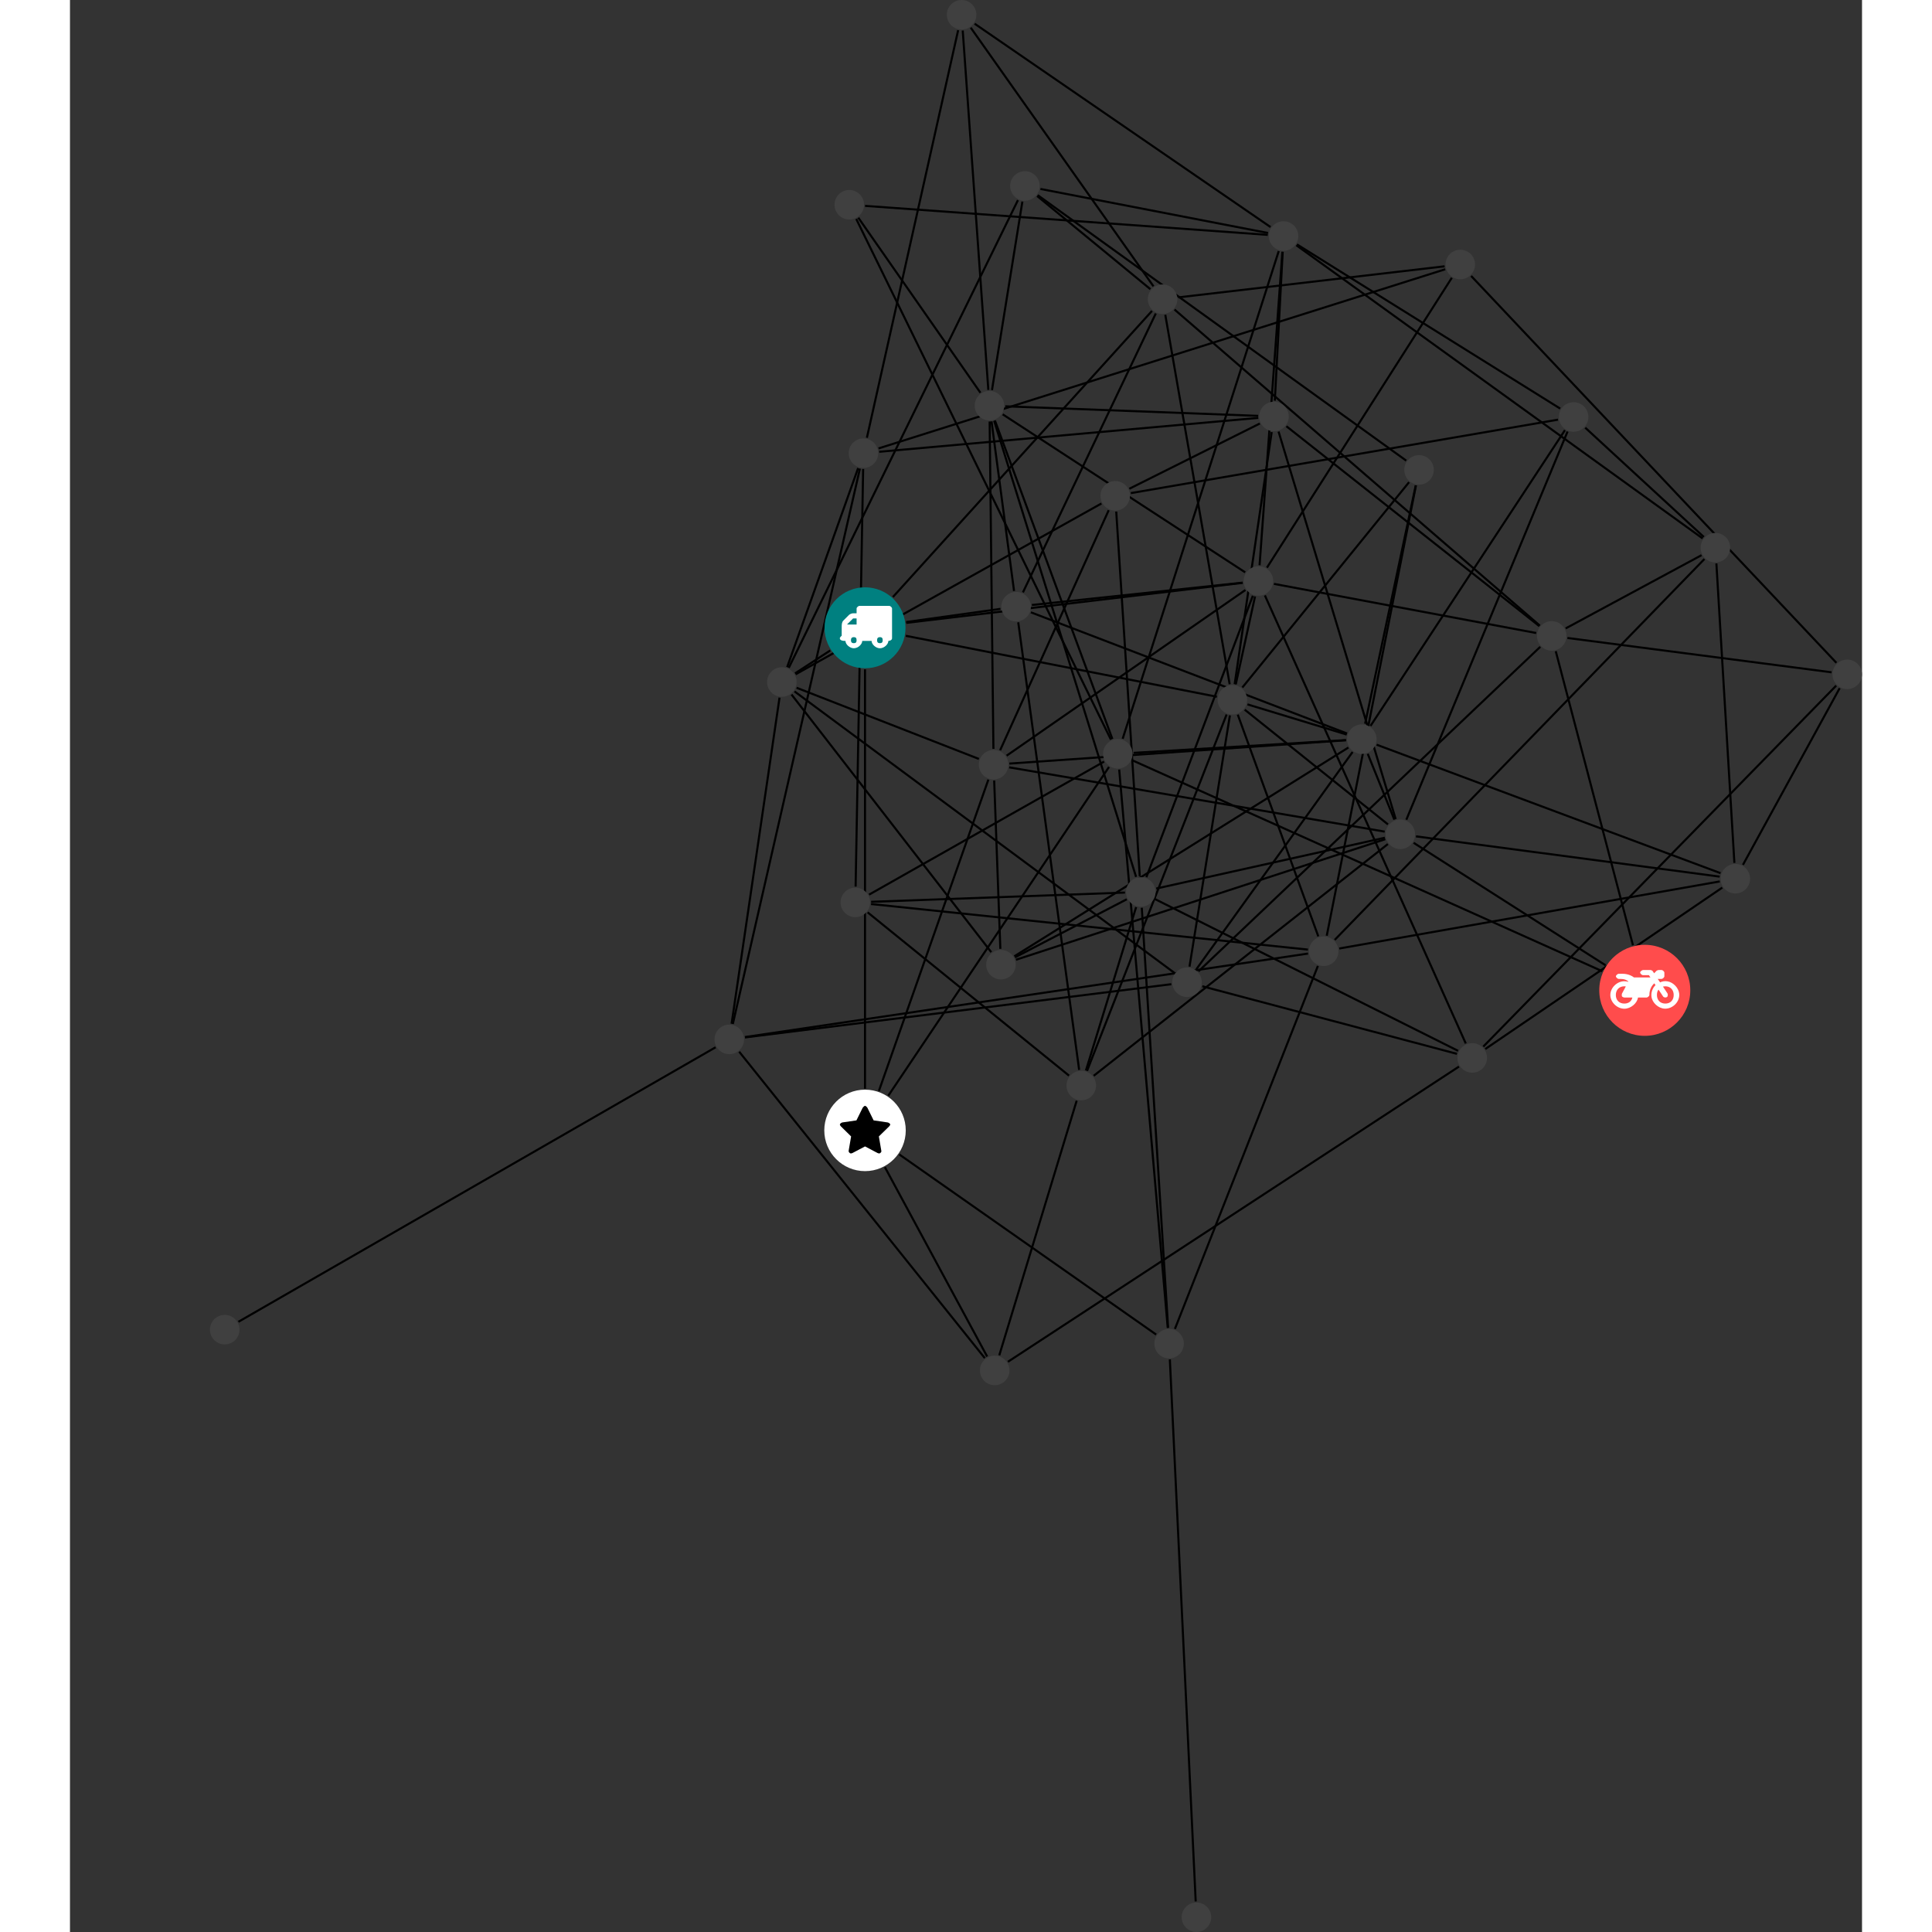 <?xml version="1.0" encoding="UTF-8"?>
<svg xmlns="http://www.w3.org/2000/svg" xmlns:xlink="http://www.w3.org/1999/xlink" width="368.776pt" height="368.776pt" viewBox="-26.715 0.000 342.061 368.776" version="1.1">
<rect x="-26.715" y="0.000" width="342.061" height="368.776" fill="#333333" stroke="none"/>
<defs>
<g>
<symbol overflow="visible" id="glyph0-0">
<path style="stroke:none;" d="M 1.422 -0.75 L 1.422 -7.922 L 3.562 -7.922 L 3.562 -0.891 L 1.422 -0.891 Z M 0.625 0 L 4.531 0 L 4.531 -8.812 L 0.438 -8.812 L 0.438 0 Z M 0.625 0 "/>
</symbol>
<symbol overflow="visible" id="glyph0-1">
<path style="stroke:none;" d="M 3.375 -0.844 C 3.375 -0.453 3.234 -0.266 2.844 -0.266 C 2.469 -0.266 2.297 -0.453 2.297 -0.844 C 2.297 -1.219 2.469 -1.422 2.844 -1.422 C 3.234 -1.422 3.375 -1.219 3.375 -0.844 Z M 1.594 -3.688 L 1.594 -3.859 C 1.594 -3.875 1.578 -3.875 1.594 -3.891 L 2.688 -4.969 C 2.703 -5 2.656 -4.984 2.688 -4.984 L 3.375 -4.984 L 3.375 -3.828 L 1.594 -3.828 Z M 8.359 -0.844 C 8.359 -0.453 8.219 -0.266 7.828 -0.266 C 7.453 -0.266 7.281 -0.453 7.281 -0.844 C 7.281 -1.219 7.453 -1.422 7.828 -1.422 C 8.219 -1.422 8.359 -1.219 8.359 -0.844 Z M 10.141 -6.891 C 10.141 -7.094 9.812 -7.391 9.609 -7.391 L 3.922 -7.391 C 3.719 -7.391 3.375 -7.094 3.375 -6.891 L 3.375 -5.969 L 2.672 -5.969 C 2.469 -5.969 2.078 -5.812 1.938 -5.672 L 0.844 -4.578 C 0.531 -4.266 0.531 -3.734 0.531 -3.328 L 0.531 -1.688 C 0.516 -1.688 0.172 -1.391 0.172 -1.203 C 0.172 -0.781 0.781 -0.703 1.062 -0.703 L 1.25 -0.703 C 1.25 -0.047 2.062 0.703 2.844 0.703 C 3.641 0.703 4.453 -0.047 4.453 -0.703 L 6.234 -0.703 C 6.234 -0.047 7.047 0.703 7.828 0.703 C 8.625 0.703 9.438 -0.047 9.438 -0.703 C 9.547 -0.703 10.141 -0.781 10.141 -1.203 Z M 10.141 -6.891 "/>
</symbol>
<symbol overflow="visible" id="glyph0-2">
<path style="stroke:none;" d="M 12.969 -2.906 C 12.844 -3.984 11.859 -5.016 10.781 -5.219 C 10.234 -5.328 9.703 -5.219 9.328 -5.031 L 8.875 -5.688 L 9.609 -5.688 C 9.812 -5.688 10.141 -5.984 10.141 -6.188 L 10.141 -6.891 C 10.141 -7.094 9.812 -7.391 9.609 -7.391 L 9.047 -7.391 C 8.969 -7.391 8.734 -7.312 8.656 -7.25 L 8.188 -6.766 L 7.891 -7.203 C 7.828 -7.281 7.594 -7.391 7.484 -7.391 L 6.078 -7.391 C 5.906 -7.391 5.547 -7.125 5.516 -6.953 C 5.484 -6.734 5.828 -6.406 6.047 -6.406 L 7.188 -6.406 L 7.484 -5.969 L 4.344 -5.969 C 4.141 -6.125 3.375 -6.672 2.141 -6.672 L 1.422 -6.672 C 1.219 -6.672 0.891 -6.375 0.891 -6.188 C 0.891 -5.984 1.219 -5.688 1.422 -5.688 L 1.781 -5.688 C 2.484 -5.688 2.906 -5.516 3.281 -5.188 L 3.25 -5.141 C 3.078 -5.188 2.797 -5.25 2.5 -5.25 C 1.109 -5.25 -0.172 -4 -0.172 -2.625 C -0.172 -1.25 1.109 0 2.5 0 C 3.75 0 4.953 -1.062 5.109 -2.141 L 6.766 -2.141 C 6.969 -2.141 7.281 -2.438 7.281 -2.625 C 7.281 -3.609 7.688 -4.391 8.219 -4.844 L 8.453 -4.5 C 7.969 -4.062 7.578 -3.203 7.672 -2.359 C 7.781 -1.172 8.969 -0.094 10.141 -0.016 C 11.703 0.094 13.156 -1.344 12.969 -2.906 Z M 2.5 -0.984 C 1.516 -0.984 0.875 -1.641 0.875 -2.625 C 0.875 -3.594 1.516 -4.281 2.5 -4.281 C 2.672 -4.281 2.844 -4.234 2.781 -4.25 L 2.047 -2.891 C 2 -2.781 2 -2.469 2.047 -2.359 C 2.125 -2.25 2.375 -2.141 2.5 -2.141 L 4.031 -2.141 C 3.891 -1.453 3.344 -0.984 2.5 -0.984 Z M 10.328 -0.984 C 9.344 -0.984 8.719 -1.641 8.719 -2.625 C 8.719 -3.109 8.859 -3.469 9.031 -3.641 L 9.906 -2.328 C 9.969 -2.219 10.203 -2.141 10.328 -2.141 C 10.391 -2.141 10.594 -2.188 10.641 -2.234 C 10.812 -2.344 10.844 -2.75 10.734 -2.922 L 9.875 -4.219 C 9.859 -4.219 10.094 -4.281 10.328 -4.281 C 11.297 -4.281 11.922 -3.594 11.922 -2.625 C 11.922 -1.641 11.297 -0.984 10.328 -0.984 Z M 10.328 -0.984 "/>
</symbol>
<symbol overflow="visible" id="glyph0-3">
<path style="stroke:none;" d="M 9.438 -5.078 C 9.438 -5.25 9.078 -5.453 8.938 -5.469 L 6.266 -5.859 L 5.078 -8.266 C 5.031 -8.375 4.75 -8.641 4.625 -8.641 C 4.5 -8.641 4.234 -8.375 4.172 -8.266 L 2.984 -5.859 L 0.312 -5.469 C 0.172 -5.453 -0.172 -5.25 -0.172 -5.078 C -0.172 -4.969 -0.062 -4.781 0.016 -4.719 L 1.969 -2.797 L 1.5 -0.062 C 1.5 -0.016 1.5 0.016 1.5 0.047 C 1.5 0.203 1.75 0.453 1.906 0.453 C 1.984 0.453 2.188 0.406 2.25 0.359 L 4.625 -0.891 L 7 0.359 C 7.062 0.406 7.266 0.453 7.344 0.453 C 7.5 0.453 7.75 0.203 7.75 0.047 C 7.75 0.016 7.75 -0.016 7.734 -0.062 L 7.266 -2.797 L 9.234 -4.719 C 9.297 -4.781 9.438 -4.969 9.438 -5.078 Z M 9.438 -5.078 "/>
</symbol>
</g>
<clipPath id="clip1">
  <path d="M 286 125 L 315.344 125 L 315.344 171 L 286 171 Z M 286 125 "/>
</clipPath>
<clipPath id="clip2">
  <path d="M 237 125 L 315.344 125 L 315.344 206 L 237 206 Z M 237 125 "/>
</clipPath>
<clipPath id="clip3">
  <path d="M 253 116 L 315.344 116 L 315.344 134 L 253 134 Z M 253 116 "/>
</clipPath>
<clipPath id="clip4">
  <path d="M 177 253 L 194 253 L 194 368.777 L 177 368.777 Z M 177 253 "/>
</clipPath>
<clipPath id="clip5">
  <path d="M 235 47 L 315.344 47 L 315.344 133 L 235 133 Z M 235 47 "/>
</clipPath>
<clipPath id="clip6">
  <path d="M 185 363 L 192 363 L 192 368.777 L 185 368.777 Z M 185 363 "/>
</clipPath>
<clipPath id="clip7">
  <path d="M 309 125 L 315.344 125 L 315.344 132 L 309 132 Z M 309 125 "/>
</clipPath>
</defs>
<g id="surface1">
<path style="fill:none;stroke-width:0.399;stroke-linecap:butt;stroke-linejoin:miter;stroke:rgb(0%,0%,0%);stroke-opacity:1;stroke-miterlimit:10;" d="M -0.001 -7.929 L -0.001 -87.96 " transform="matrix(1,0,0,-1,125.04,119.833)"/>
<path style="fill:none;stroke-width:0.399;stroke-linecap:butt;stroke-linejoin:miter;stroke:rgb(0%,0%,0%);stroke-opacity:1;stroke-miterlimit:10;" d="M -6.642 -4.327 L -13.352 -8.698 " transform="matrix(1,0,0,-1,125.04,119.833)"/>
<path style="fill:none;stroke-width:0.399;stroke-linecap:butt;stroke-linejoin:miter;stroke:rgb(0%,0%,0%);stroke-opacity:1;stroke-miterlimit:10;" d="M 7.851 1.099 L 25.855 3.614 " transform="matrix(1,0,0,-1,125.04,119.833)"/>
<path style="fill:none;stroke-width:0.399;stroke-linecap:butt;stroke-linejoin:miter;stroke:rgb(0%,0%,0%);stroke-opacity:1;stroke-miterlimit:10;" d="M 5.323 5.876 L 54.773 60.485 " transform="matrix(1,0,0,-1,125.04,119.833)"/>
<path style="fill:none;stroke-width:0.399;stroke-linecap:butt;stroke-linejoin:miter;stroke:rgb(0%,0%,0%);stroke-opacity:1;stroke-miterlimit:10;" d="M 7.874 0.938 L 72.097 8.583 " transform="matrix(1,0,0,-1,125.04,119.833)"/>
<path style="fill:none;stroke-width:0.399;stroke-linecap:butt;stroke-linejoin:miter;stroke:rgb(0%,0%,0%);stroke-opacity:1;stroke-miterlimit:10;" d="M 7.78 -1.526 L 67.159 -13.159 " transform="matrix(1,0,0,-1,125.04,119.833)"/>
<path style="fill:none;stroke-width:0.399;stroke-linecap:butt;stroke-linejoin:miter;stroke:rgb(0%,0%,0%);stroke-opacity:1;stroke-miterlimit:10;" d="M 76.925 75.356 L 33.483 83.767 " transform="matrix(1,0,0,-1,125.04,119.833)"/>
<path style="fill:none;stroke-width:0.399;stroke-linecap:butt;stroke-linejoin:miter;stroke:rgb(0%,0%,0%);stroke-opacity:1;stroke-miterlimit:10;" d="M 78.968 71.907 L 49.179 -21.179 " transform="matrix(1,0,0,-1,125.04,119.833)"/>
<path style="fill:none;stroke-width:0.399;stroke-linecap:butt;stroke-linejoin:miter;stroke:rgb(0%,0%,0%);stroke-opacity:1;stroke-miterlimit:10;" d="M 79.726 71.77 L 78.222 43.353 " transform="matrix(1,0,0,-1,125.04,119.833)"/>
<path style="fill:none;stroke-width:0.399;stroke-linecap:butt;stroke-linejoin:miter;stroke:rgb(0%,0%,0%);stroke-opacity:1;stroke-miterlimit:10;" d="M 79.667 71.774 L 75.312 11.946 " transform="matrix(1,0,0,-1,125.04,119.833)"/>
<path style="fill:none;stroke-width:0.399;stroke-linecap:butt;stroke-linejoin:miter;stroke:rgb(0%,0%,0%);stroke-opacity:1;stroke-miterlimit:10;" d="M 82.335 73.017 L 159.878 17.06 " transform="matrix(1,0,0,-1,125.04,119.833)"/>
<path style="fill:none;stroke-width:0.399;stroke-linecap:butt;stroke-linejoin:miter;stroke:rgb(0%,0%,0%);stroke-opacity:1;stroke-miterlimit:10;" d="M 76.878 75.001 L 0.007 80.536 " transform="matrix(1,0,0,-1,125.04,119.833)"/>
<path style="fill:none;stroke-width:0.399;stroke-linecap:butt;stroke-linejoin:miter;stroke:rgb(0%,0%,0%);stroke-opacity:1;stroke-miterlimit:10;" d="M 77.401 76.493 L 20.925 115.306 " transform="matrix(1,0,0,-1,125.04,119.833)"/>
<path style="fill:none;stroke-width:0.399;stroke-linecap:butt;stroke-linejoin:miter;stroke:rgb(0%,0%,0%);stroke-opacity:1;stroke-miterlimit:10;" d="M 82.448 73.185 L 132.694 41.841 " transform="matrix(1,0,0,-1,125.04,119.833)"/>
<path style="fill:none;stroke-width:0.399;stroke-linecap:butt;stroke-linejoin:miter;stroke:rgb(0%,0%,0%);stroke-opacity:1;stroke-miterlimit:10;" d="M 29.19 81.63 L -14.552 -7.636 " transform="matrix(1,0,0,-1,125.04,119.833)"/>
<path style="fill:none;stroke-width:0.399;stroke-linecap:butt;stroke-linejoin:miter;stroke:rgb(0%,0%,0%);stroke-opacity:1;stroke-miterlimit:10;" d="M 32.851 82.423 L 54.468 64.638 " transform="matrix(1,0,0,-1,125.04,119.833)"/>
<path style="fill:none;stroke-width:0.399;stroke-linecap:butt;stroke-linejoin:miter;stroke:rgb(0%,0%,0%);stroke-opacity:1;stroke-miterlimit:10;" d="M 30.038 81.36 L 24.233 45.372 " transform="matrix(1,0,0,-1,125.04,119.833)"/>
<path style="fill:none;stroke-width:0.399;stroke-linecap:butt;stroke-linejoin:miter;stroke:rgb(0%,0%,0%);stroke-opacity:1;stroke-miterlimit:10;" d="M 32.968 82.579 L 103.304 31.907 " transform="matrix(1,0,0,-1,125.04,119.833)"/>
<path style="fill:none;stroke-width:0.399;stroke-linecap:butt;stroke-linejoin:miter;stroke:rgb(0%,0%,0%);stroke-opacity:1;stroke-miterlimit:10;" d="M 141.351 -64.417 L 104.714 -41.038 " transform="matrix(1,0,0,-1,125.04,119.833)"/>
<path style="fill:none;stroke-width:0.399;stroke-linecap:butt;stroke-linejoin:miter;stroke:rgb(0%,0%,0%);stroke-opacity:1;stroke-miterlimit:10;" d="M 140.733 -65.558 L 51.011 -25.288 " transform="matrix(1,0,0,-1,125.04,119.833)"/>
<path style="fill:none;stroke-width:0.399;stroke-linecap:butt;stroke-linejoin:miter;stroke:rgb(0%,0%,0%);stroke-opacity:1;stroke-miterlimit:10;" d="M 146.585 -60.601 L 131.847 -4.468 " transform="matrix(1,0,0,-1,125.04,119.833)"/>
<path style="fill:none;stroke-width:0.399;stroke-linecap:butt;stroke-linejoin:miter;stroke:rgb(0%,0%,0%);stroke-opacity:1;stroke-miterlimit:10;" d="M 55.585 -49.772 L 99.226 -40.069 " transform="matrix(1,0,0,-1,125.04,119.833)"/>
<path style="fill:none;stroke-width:0.399;stroke-linecap:butt;stroke-linejoin:miter;stroke:rgb(0%,0%,0%);stroke-opacity:1;stroke-miterlimit:10;" d="M 55.335 -51.776 L 113.206 -80.749 " transform="matrix(1,0,0,-1,125.04,119.833)"/>
<path style="fill:none;stroke-width:0.399;stroke-linecap:butt;stroke-linejoin:miter;stroke:rgb(0%,0%,0%);stroke-opacity:1;stroke-miterlimit:10;" d="M 49.96 -51.819 L 28.62 -62.905 " transform="matrix(1,0,0,-1,125.04,119.833)"/>
<path style="fill:none;stroke-width:0.399;stroke-linecap:butt;stroke-linejoin:miter;stroke:rgb(0%,0%,0%);stroke-opacity:1;stroke-miterlimit:10;" d="M 49.624 -50.538 L 1.167 -52.304 " transform="matrix(1,0,0,-1,125.04,119.833)"/>
<path style="fill:none;stroke-width:0.399;stroke-linecap:butt;stroke-linejoin:miter;stroke:rgb(0%,0%,0%);stroke-opacity:1;stroke-miterlimit:10;" d="M 53.706 -47.605 L 74.026 6.114 " transform="matrix(1,0,0,-1,125.04,119.833)"/>
<path style="fill:none;stroke-width:0.399;stroke-linecap:butt;stroke-linejoin:miter;stroke:rgb(0%,0%,0%);stroke-opacity:1;stroke-miterlimit:10;" d="M 52.827 -53.437 L 57.855 -133.628 " transform="matrix(1,0,0,-1,125.04,119.833)"/>
<path style="fill:none;stroke-width:0.399;stroke-linecap:butt;stroke-linejoin:miter;stroke:rgb(0%,0%,0%);stroke-opacity:1;stroke-miterlimit:10;" d="M 51.741 -47.546 L 24.648 39.513 " transform="matrix(1,0,0,-1,125.04,119.833)"/>
<path style="fill:none;stroke-width:0.399;stroke-linecap:butt;stroke-linejoin:miter;stroke:rgb(0%,0%,0%);stroke-opacity:1;stroke-miterlimit:10;" d="M 52.444 -47.417 L 47.952 22.185 " transform="matrix(1,0,0,-1,125.04,119.833)"/>
<path style="fill:none;stroke-width:0.399;stroke-linecap:butt;stroke-linejoin:miter;stroke:rgb(0%,0%,0%);stroke-opacity:1;stroke-miterlimit:10;" d="M 51.749 -53.312 L 42.167 -84.495 " transform="matrix(1,0,0,-1,125.04,119.833)"/>
<path style="fill:none;stroke-width:0.399;stroke-linecap:butt;stroke-linejoin:miter;stroke:rgb(0%,0%,0%);stroke-opacity:1;stroke-miterlimit:10;" d="M 105.163 -39.812 L 163.136 -47.495 " transform="matrix(1,0,0,-1,125.04,119.833)"/>
<path style="fill:none;stroke-width:0.399;stroke-linecap:butt;stroke-linejoin:miter;stroke:rgb(0%,0%,0%);stroke-opacity:1;stroke-miterlimit:10;" d="M 101.296 -36.526 L 78.937 37.45 " transform="matrix(1,0,0,-1,125.04,119.833)"/>
<path style="fill:none;stroke-width:0.399;stroke-linecap:butt;stroke-linejoin:miter;stroke:rgb(0%,0%,0%);stroke-opacity:1;stroke-miterlimit:10;" d="M 99.3 -40.351 L 28.812 -63.362 " transform="matrix(1,0,0,-1,125.04,119.833)"/>
<path style="fill:none;stroke-width:0.399;stroke-linecap:butt;stroke-linejoin:miter;stroke:rgb(0%,0%,0%);stroke-opacity:1;stroke-miterlimit:10;" d="M 99.194 -38.905 L 27.519 -26.636 " transform="matrix(1,0,0,-1,125.04,119.833)"/>
<path style="fill:none;stroke-width:0.399;stroke-linecap:butt;stroke-linejoin:miter;stroke:rgb(0%,0%,0%);stroke-opacity:1;stroke-miterlimit:10;" d="M 99.8 -41.28 L 43.651 -85.511 " transform="matrix(1,0,0,-1,125.04,119.833)"/>
<path style="fill:none;stroke-width:0.399;stroke-linecap:butt;stroke-linejoin:miter;stroke:rgb(0%,0%,0%);stroke-opacity:1;stroke-miterlimit:10;" d="M 101.038 -36.616 L 95.96 -24.054 " transform="matrix(1,0,0,-1,125.04,119.833)"/>
<path style="fill:none;stroke-width:0.399;stroke-linecap:butt;stroke-linejoin:miter;stroke:rgb(0%,0%,0%);stroke-opacity:1;stroke-miterlimit:10;" d="M 103.327 -36.628 L 134.097 37.454 " transform="matrix(1,0,0,-1,125.04,119.833)"/>
<path style="fill:none;stroke-width:0.399;stroke-linecap:butt;stroke-linejoin:miter;stroke:rgb(0%,0%,0%);stroke-opacity:1;stroke-miterlimit:10;" d="M 99.815 -37.526 L 72.476 -15.628 " transform="matrix(1,0,0,-1,125.04,119.833)"/>
<path style="fill:none;stroke-width:0.399;stroke-linecap:butt;stroke-linejoin:miter;stroke:rgb(0%,0%,0%);stroke-opacity:1;stroke-miterlimit:10;" d="M 163.632 -49.589 L 118.397 -80.401 " transform="matrix(1,0,0,-1,125.04,119.833)"/>
<path style="fill:none;stroke-width:0.399;stroke-linecap:butt;stroke-linejoin:miter;stroke:rgb(0%,0%,0%);stroke-opacity:1;stroke-miterlimit:10;" d="M 165.944 -44.878 L 162.507 12.282 " transform="matrix(1,0,0,-1,125.04,119.833)"/>
<g clip-path="url(#clip1)" clip-rule="nonzero">
<path style="fill:none;stroke-width:0.399;stroke-linecap:butt;stroke-linejoin:miter;stroke:rgb(0%,0%,0%);stroke-opacity:1;stroke-miterlimit:10;" d="M 167.577 -45.245 L 186.038 -11.53 " transform="matrix(1,0,0,-1,125.04,119.833)"/>
</g>
<path style="fill:none;stroke-width:0.399;stroke-linecap:butt;stroke-linejoin:miter;stroke:rgb(0%,0%,0%);stroke-opacity:1;stroke-miterlimit:10;" d="M 163.155 -48.413 L 90.522 -61.214 " transform="matrix(1,0,0,-1,125.04,119.833)"/>
<path style="fill:none;stroke-width:0.399;stroke-linecap:butt;stroke-linejoin:miter;stroke:rgb(0%,0%,0%);stroke-opacity:1;stroke-miterlimit:10;" d="M 163.3 -46.835 L 97.655 -22.312 " transform="matrix(1,0,0,-1,125.04,119.833)"/>
<path style="fill:none;stroke-width:0.399;stroke-linecap:butt;stroke-linejoin:miter;stroke:rgb(0%,0%,0%);stroke-opacity:1;stroke-miterlimit:10;" d="M 4.444 -89.312 L 46.573 -26.558 " transform="matrix(1,0,0,-1,125.04,119.833)"/>
<path style="fill:none;stroke-width:0.399;stroke-linecap:butt;stroke-linejoin:miter;stroke:rgb(0%,0%,0%);stroke-opacity:1;stroke-miterlimit:10;" d="M 3.792 -102.952 L 23.315 -139.101 " transform="matrix(1,0,0,-1,125.04,119.833)"/>
<path style="fill:none;stroke-width:0.399;stroke-linecap:butt;stroke-linejoin:miter;stroke:rgb(0%,0%,0%);stroke-opacity:1;stroke-miterlimit:10;" d="M 6.53 -100.515 L 55.573 -134.905 " transform="matrix(1,0,0,-1,125.04,119.833)"/>
<path style="fill:none;stroke-width:0.399;stroke-linecap:butt;stroke-linejoin:miter;stroke:rgb(0%,0%,0%);stroke-opacity:1;stroke-miterlimit:10;" d="M 2.647 -88.409 L 23.546 -28.976 " transform="matrix(1,0,0,-1,125.04,119.833)"/>
<path style="fill:none;stroke-width:0.399;stroke-linecap:butt;stroke-linejoin:miter;stroke:rgb(0%,0%,0%);stroke-opacity:1;stroke-miterlimit:10;" d="M 113.378 -83.749 L 27.276 -140.101 " transform="matrix(1,0,0,-1,125.04,119.833)"/>
<path style="fill:none;stroke-width:0.399;stroke-linecap:butt;stroke-linejoin:miter;stroke:rgb(0%,0%,0%);stroke-opacity:1;stroke-miterlimit:10;" d="M 112.987 -81.323 L 64.382 -68.425 " transform="matrix(1,0,0,-1,125.04,119.833)"/>
<path style="fill:none;stroke-width:0.399;stroke-linecap:butt;stroke-linejoin:miter;stroke:rgb(0%,0%,0%);stroke-opacity:1;stroke-miterlimit:10;" d="M 114.671 -79.343 L 76.327 6.185 " transform="matrix(1,0,0,-1,125.04,119.833)"/>
<g clip-path="url(#clip2)" clip-rule="nonzero">
<path style="fill:none;stroke-width:0.399;stroke-linecap:butt;stroke-linejoin:miter;stroke:rgb(0%,0%,0%);stroke-opacity:1;stroke-miterlimit:10;" d="M 118.015 -79.94 L 185.378 -11.038 " transform="matrix(1,0,0,-1,125.04,119.833)"/>
</g>
<path style="fill:none;stroke-width:0.399;stroke-linecap:butt;stroke-linejoin:miter;stroke:rgb(0%,0%,0%);stroke-opacity:1;stroke-miterlimit:10;" d="M -25.466 -75.577 L -16.317 -13.331 " transform="matrix(1,0,0,-1,125.04,119.833)"/>
<path style="fill:none;stroke-width:0.399;stroke-linecap:butt;stroke-linejoin:miter;stroke:rgb(0%,0%,0%);stroke-opacity:1;stroke-miterlimit:10;" d="M -24.017 -80.917 L 22.862 -139.401 " transform="matrix(1,0,0,-1,125.04,119.833)"/>
<path style="fill:none;stroke-width:0.399;stroke-linecap:butt;stroke-linejoin:miter;stroke:rgb(0%,0%,0%);stroke-opacity:1;stroke-miterlimit:10;" d="M -22.911 -78.19 L 58.468 -68.026 " transform="matrix(1,0,0,-1,125.04,119.833)"/>
<path style="fill:none;stroke-width:0.399;stroke-linecap:butt;stroke-linejoin:miter;stroke:rgb(0%,0%,0%);stroke-opacity:1;stroke-miterlimit:10;" d="M -22.919 -78.12 L 84.565 -62.179 " transform="matrix(1,0,0,-1,125.04,119.833)"/>
<path style="fill:none;stroke-width:0.399;stroke-linecap:butt;stroke-linejoin:miter;stroke:rgb(0%,0%,0%);stroke-opacity:1;stroke-miterlimit:10;" d="M -28.52 -80.069 L -119.606 -132.468 " transform="matrix(1,0,0,-1,125.04,119.833)"/>
<path style="fill:none;stroke-width:0.399;stroke-linecap:butt;stroke-linejoin:miter;stroke:rgb(0%,0%,0%);stroke-opacity:1;stroke-miterlimit:10;" d="M -25.231 -75.624 L -0.974 30.388 " transform="matrix(1,0,0,-1,125.04,119.833)"/>
<path style="fill:none;stroke-width:0.399;stroke-linecap:butt;stroke-linejoin:miter;stroke:rgb(0%,0%,0%);stroke-opacity:1;stroke-miterlimit:10;" d="M 45.632 -25.538 L 0.78 -50.929 " transform="matrix(1,0,0,-1,125.04,119.833)"/>
<path style="fill:none;stroke-width:0.399;stroke-linecap:butt;stroke-linejoin:miter;stroke:rgb(0%,0%,0%);stroke-opacity:1;stroke-miterlimit:10;" d="M 48.519 -27.058 L 57.784 -133.632 " transform="matrix(1,0,0,-1,125.04,119.833)"/>
<path style="fill:none;stroke-width:0.399;stroke-linecap:butt;stroke-linejoin:miter;stroke:rgb(0%,0%,0%);stroke-opacity:1;stroke-miterlimit:10;" d="M 47.214 -21.222 L 24.796 39.563 " transform="matrix(1,0,0,-1,125.04,119.833)"/>
<path style="fill:none;stroke-width:0.399;stroke-linecap:butt;stroke-linejoin:miter;stroke:rgb(0%,0%,0%);stroke-opacity:1;stroke-miterlimit:10;" d="M 46.933 -21.343 L -1.677 78.044 " transform="matrix(1,0,0,-1,125.04,119.833)"/>
<path style="fill:none;stroke-width:0.399;stroke-linecap:butt;stroke-linejoin:miter;stroke:rgb(0%,0%,0%);stroke-opacity:1;stroke-miterlimit:10;" d="M 51.269 -23.874 L 91.815 -21.437 " transform="matrix(1,0,0,-1,125.04,119.833)"/>
<path style="fill:none;stroke-width:0.399;stroke-linecap:butt;stroke-linejoin:miter;stroke:rgb(0%,0%,0%);stroke-opacity:1;stroke-miterlimit:10;" d="M 80.433 38.47 L 128.71 0.321 " transform="matrix(1,0,0,-1,125.04,119.833)"/>
<path style="fill:none;stroke-width:0.399;stroke-linecap:butt;stroke-linejoin:miter;stroke:rgb(0%,0%,0%);stroke-opacity:1;stroke-miterlimit:10;" d="M 75.05 40.454 L 26.769 42.278 " transform="matrix(1,0,0,-1,125.04,119.833)"/>
<path style="fill:none;stroke-width:0.399;stroke-linecap:butt;stroke-linejoin:miter;stroke:rgb(0%,0%,0%);stroke-opacity:1;stroke-miterlimit:10;" d="M 75.362 38.993 L 50.456 26.544 " transform="matrix(1,0,0,-1,125.04,119.833)"/>
<path style="fill:none;stroke-width:0.399;stroke-linecap:butt;stroke-linejoin:miter;stroke:rgb(0%,0%,0%);stroke-opacity:1;stroke-miterlimit:10;" d="M 75.058 40.071 L 2.706 33.599 " transform="matrix(1,0,0,-1,125.04,119.833)"/>
<path style="fill:none;stroke-width:0.399;stroke-linecap:butt;stroke-linejoin:miter;stroke:rgb(0%,0%,0%);stroke-opacity:1;stroke-miterlimit:10;" d="M 77.624 37.356 L 70.558 -10.753 " transform="matrix(1,0,0,-1,125.04,119.833)"/>
<path style="fill:none;stroke-width:0.399;stroke-linecap:butt;stroke-linejoin:miter;stroke:rgb(0%,0%,0%);stroke-opacity:1;stroke-miterlimit:10;" d="M 24.093 -61.913 L -14.032 -12.733 " transform="matrix(1,0,0,-1,125.04,119.833)"/>
<path style="fill:none;stroke-width:0.399;stroke-linecap:butt;stroke-linejoin:miter;stroke:rgb(0%,0%,0%);stroke-opacity:1;stroke-miterlimit:10;" d="M 25.831 -61.284 L 24.655 -29.144 " transform="matrix(1,0,0,-1,125.04,119.833)"/>
<path style="fill:none;stroke-width:0.399;stroke-linecap:butt;stroke-linejoin:miter;stroke:rgb(0%,0%,0%);stroke-opacity:1;stroke-miterlimit:10;" d="M 28.503 -62.698 L 92.269 -22.855 " transform="matrix(1,0,0,-1,125.04,119.833)"/>
<path style="fill:none;stroke-width:0.399;stroke-linecap:butt;stroke-linejoin:miter;stroke:rgb(0%,0%,0%);stroke-opacity:1;stroke-miterlimit:10;" d="M -13.454 -12.144 L 59.038 -65.855 " transform="matrix(1,0,0,-1,125.04,119.833)"/>
<path style="fill:none;stroke-width:0.399;stroke-linecap:butt;stroke-linejoin:miter;stroke:rgb(0%,0%,0%);stroke-opacity:1;stroke-miterlimit:10;" d="M -13.067 -11.444 L 21.733 -25.03 " transform="matrix(1,0,0,-1,125.04,119.833)"/>
<path style="fill:none;stroke-width:0.399;stroke-linecap:butt;stroke-linejoin:miter;stroke:rgb(0%,0%,0%);stroke-opacity:1;stroke-miterlimit:10;" d="M -13.243 -8.874 L 45.124 23.724 " transform="matrix(1,0,0,-1,125.04,119.833)"/>
<path style="fill:none;stroke-width:0.399;stroke-linecap:butt;stroke-linejoin:miter;stroke:rgb(0%,0%,0%);stroke-opacity:1;stroke-miterlimit:10;" d="M -14.864 -7.503 L -1.313 30.485 " transform="matrix(1,0,0,-1,125.04,119.833)"/>
<path style="fill:none;stroke-width:0.399;stroke-linecap:butt;stroke-linejoin:miter;stroke:rgb(0%,0%,0%);stroke-opacity:1;stroke-miterlimit:10;" d="M 1.155 -52.726 L 84.55 -61.425 " transform="matrix(1,0,0,-1,125.04,119.833)"/>
<path style="fill:none;stroke-width:0.399;stroke-linecap:butt;stroke-linejoin:miter;stroke:rgb(0%,0%,0%);stroke-opacity:1;stroke-miterlimit:10;" d="M 0.499 -54.315 L 38.937 -85.48 " transform="matrix(1,0,0,-1,125.04,119.833)"/>
<path style="fill:none;stroke-width:0.399;stroke-linecap:butt;stroke-linejoin:miter;stroke:rgb(0%,0%,0%);stroke-opacity:1;stroke-miterlimit:10;" d="M -1.794 -49.397 L -0.356 30.313 " transform="matrix(1,0,0,-1,125.04,119.833)"/>
<path style="fill:none;stroke-width:0.399;stroke-linecap:butt;stroke-linejoin:miter;stroke:rgb(0%,0%,0%);stroke-opacity:1;stroke-miterlimit:10;" d="M 25.628 -138.866 L 40.401 -90.265 " transform="matrix(1,0,0,-1,125.04,119.833)"/>
<path style="fill:none;stroke-width:0.399;stroke-linecap:butt;stroke-linejoin:miter;stroke:rgb(0%,0%,0%);stroke-opacity:1;stroke-miterlimit:10;" d="M 63.651 -65.573 L 128.89 -3.628 " transform="matrix(1,0,0,-1,125.04,119.833)"/>
<path style="fill:none;stroke-width:0.399;stroke-linecap:butt;stroke-linejoin:miter;stroke:rgb(0%,0%,0%);stroke-opacity:1;stroke-miterlimit:10;" d="M 63.226 -65.202 L 93.065 -23.706 " transform="matrix(1,0,0,-1,125.04,119.833)"/>
<path style="fill:none;stroke-width:0.399;stroke-linecap:butt;stroke-linejoin:miter;stroke:rgb(0%,0%,0%);stroke-opacity:1;stroke-miterlimit:10;" d="M 61.94 -64.671 L 69.644 -16.722 " transform="matrix(1,0,0,-1,125.04,119.833)"/>
<path style="fill:none;stroke-width:0.399;stroke-linecap:butt;stroke-linejoin:miter;stroke:rgb(0%,0%,0%);stroke-opacity:1;stroke-miterlimit:10;" d="M 128.796 0.423 L 59.081 60.747 " transform="matrix(1,0,0,-1,125.04,119.833)"/>
<path style="fill:none;stroke-width:0.399;stroke-linecap:butt;stroke-linejoin:miter;stroke:rgb(0%,0%,0%);stroke-opacity:1;stroke-miterlimit:10;" d="M 128.112 -0.995 L 78.058 8.384 " transform="matrix(1,0,0,-1,125.04,119.833)"/>
<path style="fill:none;stroke-width:0.399;stroke-linecap:butt;stroke-linejoin:miter;stroke:rgb(0%,0%,0%);stroke-opacity:1;stroke-miterlimit:10;" d="M 133.737 -0.116 L 159.671 13.86 " transform="matrix(1,0,0,-1,125.04,119.833)"/>
<g clip-path="url(#clip3)" clip-rule="nonzero">
<path style="fill:none;stroke-width:0.399;stroke-linecap:butt;stroke-linejoin:miter;stroke:rgb(0%,0%,0%);stroke-opacity:1;stroke-miterlimit:10;" d="M 134.073 -1.94 L 184.495 -8.495 " transform="matrix(1,0,0,-1,125.04,119.833)"/>
</g>
<path style="fill:none;stroke-width:0.399;stroke-linecap:butt;stroke-linejoin:miter;stroke:rgb(0%,0%,0%);stroke-opacity:1;stroke-miterlimit:10;" d="M 30.144 6.759 L 55.499 59.997 " transform="matrix(1,0,0,-1,125.04,119.833)"/>
<path style="fill:none;stroke-width:0.399;stroke-linecap:butt;stroke-linejoin:miter;stroke:rgb(0%,0%,0%);stroke-opacity:1;stroke-miterlimit:10;" d="M 31.847 4.353 L 72.093 8.618 " transform="matrix(1,0,0,-1,125.04,119.833)"/>
<path style="fill:none;stroke-width:0.399;stroke-linecap:butt;stroke-linejoin:miter;stroke:rgb(0%,0%,0%);stroke-opacity:1;stroke-miterlimit:10;" d="M 28.448 7.024 L 24.148 39.403 " transform="matrix(1,0,0,-1,125.04,119.833)"/>
<path style="fill:none;stroke-width:0.399;stroke-linecap:butt;stroke-linejoin:miter;stroke:rgb(0%,0%,0%);stroke-opacity:1;stroke-miterlimit:10;" d="M 29.249 1.044 L 40.874 -84.39 " transform="matrix(1,0,0,-1,125.04,119.833)"/>
<path style="fill:none;stroke-width:0.399;stroke-linecap:butt;stroke-linejoin:miter;stroke:rgb(0%,0%,0%);stroke-opacity:1;stroke-miterlimit:10;" d="M 31.663 2.954 L 92.011 -20.175 " transform="matrix(1,0,0,-1,125.04,119.833)"/>
<path style="fill:none;stroke-width:0.399;stroke-linecap:butt;stroke-linejoin:miter;stroke:rgb(0%,0%,0%);stroke-opacity:1;stroke-miterlimit:10;" d="M 59.796 63.071 L 110.628 69.001 " transform="matrix(1,0,0,-1,125.04,119.833)"/>
<path style="fill:none;stroke-width:0.399;stroke-linecap:butt;stroke-linejoin:miter;stroke:rgb(0%,0%,0%);stroke-opacity:1;stroke-miterlimit:10;" d="M 55.058 65.185 L 20.179 114.552 " transform="matrix(1,0,0,-1,125.04,119.833)"/>
<path style="fill:none;stroke-width:0.399;stroke-linecap:butt;stroke-linejoin:miter;stroke:rgb(0%,0%,0%);stroke-opacity:1;stroke-miterlimit:10;" d="M 57.315 59.747 L 69.605 -10.769 " transform="matrix(1,0,0,-1,125.04,119.833)"/>
<path style="fill:none;stroke-width:0.399;stroke-linecap:butt;stroke-linejoin:miter;stroke:rgb(0%,0%,0%);stroke-opacity:1;stroke-miterlimit:10;" d="M 76.718 11.481 L 112.003 66.806 " transform="matrix(1,0,0,-1,125.04,119.833)"/>
<path style="fill:none;stroke-width:0.399;stroke-linecap:butt;stroke-linejoin:miter;stroke:rgb(0%,0%,0%);stroke-opacity:1;stroke-miterlimit:10;" d="M 72.565 10.587 L 26.28 40.747 " transform="matrix(1,0,0,-1,125.04,119.833)"/>
<path style="fill:none;stroke-width:0.399;stroke-linecap:butt;stroke-linejoin:miter;stroke:rgb(0%,0%,0%);stroke-opacity:1;stroke-miterlimit:10;" d="M 72.612 7.22 L 27.026 -24.409 " transform="matrix(1,0,0,-1,125.04,119.833)"/>
<path style="fill:none;stroke-width:0.399;stroke-linecap:butt;stroke-linejoin:miter;stroke:rgb(0%,0%,0%);stroke-opacity:1;stroke-miterlimit:10;" d="M 74.448 5.989 L 70.769 -10.792 " transform="matrix(1,0,0,-1,125.04,119.833)"/>
<g clip-path="url(#clip4)" clip-rule="nonzero">
<path style="fill:none;stroke-width:0.399;stroke-linecap:butt;stroke-linejoin:miter;stroke:rgb(0%,0%,0%);stroke-opacity:1;stroke-miterlimit:10;" d="M 58.187 -139.651 L 63.12 -243.112 " transform="matrix(1,0,0,-1,125.04,119.833)"/>
</g>
<path style="fill:none;stroke-width:0.399;stroke-linecap:butt;stroke-linejoin:miter;stroke:rgb(0%,0%,0%);stroke-opacity:1;stroke-miterlimit:10;" d="M 59.151 -133.831 L 86.444 -64.546 " transform="matrix(1,0,0,-1,125.04,119.833)"/>
<path style="fill:none;stroke-width:0.399;stroke-linecap:butt;stroke-linejoin:miter;stroke:rgb(0%,0%,0%);stroke-opacity:1;stroke-miterlimit:10;" d="M 160.226 13.13 L 89.651 -59.573 " transform="matrix(1,0,0,-1,125.04,119.833)"/>
<path style="fill:none;stroke-width:0.399;stroke-linecap:butt;stroke-linejoin:miter;stroke:rgb(0%,0%,0%);stroke-opacity:1;stroke-miterlimit:10;" d="M 160.108 17.337 L 137.476 38.196 " transform="matrix(1,0,0,-1,125.04,119.833)"/>
<g clip-path="url(#clip5)" clip-rule="nonzero">
<path style="fill:none;stroke-width:0.399;stroke-linecap:butt;stroke-linejoin:miter;stroke:rgb(0%,0%,0%);stroke-opacity:1;stroke-miterlimit:10;" d="M 115.698 67.157 L 185.417 -6.687 " transform="matrix(1,0,0,-1,125.04,119.833)"/>
</g>
<path style="fill:none;stroke-width:0.399;stroke-linecap:butt;stroke-linejoin:miter;stroke:rgb(0%,0%,0%);stroke-opacity:1;stroke-miterlimit:10;" d="M 110.749 68.438 L 2.577 34.239 " transform="matrix(1,0,0,-1,125.04,119.833)"/>
<path style="fill:none;stroke-width:0.399;stroke-linecap:butt;stroke-linejoin:miter;stroke:rgb(0%,0%,0%);stroke-opacity:1;stroke-miterlimit:10;" d="M 22.026 44.868 L -1.278 78.278 " transform="matrix(1,0,0,-1,125.04,119.833)"/>
<path style="fill:none;stroke-width:0.399;stroke-linecap:butt;stroke-linejoin:miter;stroke:rgb(0%,0%,0%);stroke-opacity:1;stroke-miterlimit:10;" d="M 23.788 39.376 L 24.511 -23.112 " transform="matrix(1,0,0,-1,125.04,119.833)"/>
<path style="fill:none;stroke-width:0.399;stroke-linecap:butt;stroke-linejoin:miter;stroke:rgb(0%,0%,0%);stroke-opacity:1;stroke-miterlimit:10;" d="M 23.538 45.403 L 18.651 114.009 " transform="matrix(1,0,0,-1,125.04,119.833)"/>
<path style="fill:none;stroke-width:0.399;stroke-linecap:butt;stroke-linejoin:miter;stroke:rgb(0%,0%,0%);stroke-opacity:1;stroke-miterlimit:10;" d="M 86.522 -58.901 L 71.151 -16.577 " transform="matrix(1,0,0,-1,125.04,119.833)"/>
<path style="fill:none;stroke-width:0.399;stroke-linecap:butt;stroke-linejoin:miter;stroke:rgb(0%,0%,0%);stroke-opacity:1;stroke-miterlimit:10;" d="M 88.136 -58.776 L 105.163 27.181 " transform="matrix(1,0,0,-1,125.04,119.833)"/>
<path style="fill:none;stroke-width:0.399;stroke-linecap:butt;stroke-linejoin:miter;stroke:rgb(0%,0%,0%);stroke-opacity:1;stroke-miterlimit:10;" d="M 25.788 -23.378 L 46.515 22.446 " transform="matrix(1,0,0,-1,125.04,119.833)"/>
<path style="fill:none;stroke-width:0.399;stroke-linecap:butt;stroke-linejoin:miter;stroke:rgb(0%,0%,0%);stroke-opacity:1;stroke-miterlimit:10;" d="M 27.554 -25.917 L 91.815 -21.464 " transform="matrix(1,0,0,-1,125.04,119.833)"/>
<path style="fill:none;stroke-width:0.399;stroke-linecap:butt;stroke-linejoin:miter;stroke:rgb(0%,0%,0%);stroke-opacity:1;stroke-miterlimit:10;" d="M 50.733 25.708 L 132.28 39.731 " transform="matrix(1,0,0,-1,125.04,119.833)"/>
<path style="fill:none;stroke-width:0.399;stroke-linecap:butt;stroke-linejoin:miter;stroke:rgb(0%,0%,0%);stroke-opacity:1;stroke-miterlimit:10;" d="M 42.382 -84.569 L 69.019 -16.55 " transform="matrix(1,0,0,-1,125.04,119.833)"/>
<path style="fill:none;stroke-width:0.399;stroke-linecap:butt;stroke-linejoin:miter;stroke:rgb(0%,0%,0%);stroke-opacity:1;stroke-miterlimit:10;" d="M 17.776 114.071 L 0.358 36.274 " transform="matrix(1,0,0,-1,125.04,119.833)"/>
<path style="fill:none;stroke-width:0.399;stroke-linecap:butt;stroke-linejoin:miter;stroke:rgb(0%,0%,0%);stroke-opacity:1;stroke-miterlimit:10;" d="M 96.483 -18.733 L 133.597 37.72 " transform="matrix(1,0,0,-1,125.04,119.833)"/>
<path style="fill:none;stroke-width:0.399;stroke-linecap:butt;stroke-linejoin:miter;stroke:rgb(0%,0%,0%);stroke-opacity:1;stroke-miterlimit:10;" d="M 91.94 -20.378 L 73.007 -14.62 " transform="matrix(1,0,0,-1,125.04,119.833)"/>
<path style="fill:none;stroke-width:0.399;stroke-linecap:butt;stroke-linejoin:miter;stroke:rgb(0%,0%,0%);stroke-opacity:1;stroke-miterlimit:10;" d="M 95.456 -18.304 L 105.124 27.188 " transform="matrix(1,0,0,-1,125.04,119.833)"/>
<path style="fill:none;stroke-width:0.399;stroke-linecap:butt;stroke-linejoin:miter;stroke:rgb(0%,0%,0%);stroke-opacity:1;stroke-miterlimit:10;" d="M 72.022 -11.397 L 103.847 27.798 " transform="matrix(1,0,0,-1,125.04,119.833)"/>
<path style=" stroke:none;fill-rule:nonzero;fill:rgb(0%,50%,50%);fill-opacity:1;" d="M 132.77 119.832 C 132.77 115.566 129.309 112.105 125.039 112.105 C 120.773 112.105 117.312 115.566 117.312 119.832 C 117.312 124.102 120.773 127.562 125.039 127.562 C 129.309 127.562 132.77 124.102 132.77 119.832 Z M 132.77 119.832 "/>
<g style="fill:rgb(100%,100%,100%);fill-opacity:1;">
  <use xlink:href="#glyph0-1" x="120.058" y="123.036"/>
</g>
<path style=" stroke:none;fill-rule:nonzero;fill:rgb(25%,25%,25%);fill-opacity:1;" d="M 207.742 45.051 C 207.742 43.496 206.48 42.234 204.926 42.234 C 203.367 42.234 202.105 43.496 202.105 45.051 C 202.105 46.605 203.367 47.867 204.926 47.867 C 206.48 47.867 207.742 46.605 207.742 45.051 Z M 207.742 45.051 "/>
<path style=" stroke:none;fill-rule:nonzero;fill:rgb(25%,25%,25%);fill-opacity:1;" d="M 158.379 35.492 C 158.379 33.938 157.117 32.676 155.559 32.676 C 154.004 32.676 152.742 33.938 152.742 35.492 C 152.742 37.051 154.004 38.312 155.559 38.312 C 157.117 38.312 158.379 37.051 158.379 35.492 Z M 158.379 35.492 "/>
<path style=" stroke:none;fill-rule:nonzero;fill:rgb(100%,29.999%,29.999%);fill-opacity:1;" d="M 282.566 189.031 C 282.566 184.234 278.676 180.344 273.879 180.344 C 269.082 180.344 265.191 184.234 265.191 189.031 C 265.191 193.828 269.082 197.719 273.879 197.719 C 278.676 197.719 282.566 193.828 282.566 189.031 Z M 282.566 189.031 "/>
<g style="fill:rgb(100%,100%,100%);fill-opacity:1;">
  <use xlink:href="#glyph0-2" x="267.478" y="192.543"/>
</g>
<path style=" stroke:none;fill-rule:nonzero;fill:rgb(25%,25%,25%);fill-opacity:1;" d="M 180.496 170.258 C 180.496 168.703 179.234 167.441 177.676 167.441 C 176.121 167.441 174.859 168.703 174.859 170.258 C 174.859 171.816 176.121 173.078 177.676 173.078 C 179.234 173.078 180.496 171.816 180.496 170.258 Z M 180.496 170.258 "/>
<path style=" stroke:none;fill-rule:nonzero;fill:rgb(25%,25%,25%);fill-opacity:1;" d="M 230.027 159.246 C 230.027 157.691 228.766 156.43 227.211 156.43 C 225.652 156.43 224.391 157.691 224.391 159.246 C 224.391 160.805 225.652 162.066 227.211 162.066 C 228.766 162.066 230.027 160.805 230.027 159.246 Z M 230.027 159.246 "/>
<path style=" stroke:none;fill-rule:nonzero;fill:rgb(25%,25%,25%);fill-opacity:1;" d="M 293.98 167.723 C 293.98 166.168 292.719 164.906 291.164 164.906 C 289.609 164.906 288.348 166.168 288.348 167.723 C 288.348 169.281 289.609 170.543 291.164 170.543 C 292.719 170.543 293.98 169.281 293.98 167.723 Z M 293.98 167.723 "/>
<path style=" stroke:none;fill-rule:nonzero;fill:rgb(100%,100%,100%);fill-opacity:1;" d="M 132.816 215.766 C 132.816 211.473 129.336 207.992 125.039 207.992 C 120.746 207.992 117.266 211.473 117.266 215.766 C 117.266 220.059 120.746 223.543 125.039 223.543 C 129.336 223.543 132.816 220.059 132.816 215.766 Z M 132.816 215.766 "/>
<g style="fill:rgb(0%,0%,0%);fill-opacity:1;">
  <use xlink:href="#glyph0-3" x="120.417" y="219.716"/>
</g>
<path style=" stroke:none;fill-rule:nonzero;fill:rgb(25%,25%,25%);fill-opacity:1;" d="M 243.762 201.93 C 243.762 200.375 242.5 199.113 240.941 199.113 C 239.387 199.113 238.125 200.375 238.125 201.93 C 238.125 203.488 239.387 204.75 240.941 204.75 C 242.5 204.75 243.762 203.488 243.762 201.93 Z M 243.762 201.93 "/>
<path style=" stroke:none;fill-rule:nonzero;fill:rgb(25%,25%,25%);fill-opacity:1;" d="M 101.953 198.398 C 101.953 196.84 100.691 195.578 99.137 195.578 C 97.578 195.578 96.316 196.84 96.316 198.398 C 96.316 199.953 97.578 201.215 99.137 201.215 C 100.691 201.215 101.953 199.953 101.953 198.398 Z M 101.953 198.398 "/>
<path style=" stroke:none;fill-rule:nonzero;fill:rgb(25%,25%,25%);fill-opacity:1;" d="M 176.113 143.887 C 176.113 142.328 174.852 141.066 173.297 141.066 C 171.738 141.066 170.477 142.328 170.477 143.887 C 170.477 145.441 171.738 146.703 173.297 146.703 C 174.852 146.703 176.113 145.441 176.113 143.887 Z M 176.113 143.887 "/>
<path style=" stroke:none;fill-rule:nonzero;fill:rgb(25%,25%,25%);fill-opacity:1;" d="M 205.922 79.492 C 205.922 77.938 204.66 76.676 203.102 76.676 C 201.547 76.676 200.285 77.938 200.285 79.492 C 200.285 81.051 201.547 82.312 203.102 82.312 C 204.66 82.312 205.922 81.051 205.922 79.492 Z M 205.922 79.492 "/>
<path style=" stroke:none;fill-rule:nonzero;fill:rgb(25%,25%,25%);fill-opacity:1;" d="M 153.801 184.133 C 153.801 182.574 152.539 181.312 150.98 181.312 C 149.426 181.312 148.164 182.574 148.164 184.133 C 148.164 185.688 149.426 186.949 150.98 186.949 C 152.539 186.949 153.801 185.688 153.801 184.133 Z M 153.801 184.133 "/>
<path style=" stroke:none;fill-rule:nonzero;fill:rgb(25%,25%,25%);fill-opacity:1;" d="M 111.98 130.18 C 111.98 128.625 110.719 127.363 109.16 127.363 C 107.605 127.363 106.344 128.625 106.344 130.18 C 106.344 131.738 107.605 133 109.16 133 C 110.719 133 111.98 131.738 111.98 130.18 Z M 111.98 130.18 "/>
<path style=" stroke:none;fill-rule:nonzero;fill:rgb(25%,25%,25%);fill-opacity:1;" d="M 126.012 172.246 C 126.012 170.691 124.75 169.43 123.191 169.43 C 121.637 169.43 120.375 170.691 120.375 172.246 C 120.375 173.805 121.637 175.066 123.191 175.066 C 124.75 175.066 126.012 173.805 126.012 172.246 Z M 126.012 172.246 "/>
<path style=" stroke:none;fill-rule:nonzero;fill:rgb(25%,25%,25%);fill-opacity:1;" d="M 152.609 261.586 C 152.609 260.031 151.348 258.77 149.789 258.77 C 148.234 258.77 146.973 260.031 146.973 261.586 C 146.973 263.145 148.234 264.406 149.789 264.406 C 151.348 264.406 152.609 263.145 152.609 261.586 Z M 152.609 261.586 "/>
<path style=" stroke:none;fill-rule:nonzero;fill:rgb(25%,25%,25%);fill-opacity:1;" d="M 189.32 187.484 C 189.32 185.926 188.059 184.664 186.504 184.664 C 184.945 184.664 183.684 185.926 183.684 187.484 C 183.684 189.039 184.945 190.301 186.504 190.301 C 188.059 190.301 189.32 189.039 189.32 187.484 Z M 189.32 187.484 "/>
<path style=" stroke:none;fill-rule:nonzero;fill:rgb(25%,25%,25%);fill-opacity:1;" d="M 258.934 121.383 C 258.934 119.828 257.672 118.566 256.117 118.566 C 254.562 118.566 253.301 119.828 253.301 121.383 C 253.301 122.938 254.562 124.199 256.117 124.199 C 257.672 124.199 258.934 122.938 258.934 121.383 Z M 258.934 121.383 "/>
<path style=" stroke:none;fill-rule:nonzero;fill:rgb(25%,25%,25%);fill-opacity:1;" d="M 156.703 115.801 C 156.703 114.242 155.441 112.98 153.883 112.98 C 152.328 112.98 151.066 114.242 151.066 115.801 C 151.066 117.355 152.328 118.617 153.883 118.617 C 155.441 118.617 156.703 117.355 156.703 115.801 Z M 156.703 115.801 "/>
<path style=" stroke:none;fill-rule:nonzero;fill:rgb(25%,25%,25%);fill-opacity:1;" d="M 184.656 57.113 C 184.656 55.559 183.395 54.297 181.836 54.297 C 180.281 54.297 179.02 55.559 179.02 57.113 C 179.02 58.672 180.281 59.934 181.836 59.934 C 183.395 59.934 184.656 58.672 184.656 57.113 Z M 184.656 57.113 "/>
<path style=" stroke:none;fill-rule:nonzero;fill:rgb(25%,25%,25%);fill-opacity:1;" d="M 202.949 110.895 C 202.949 109.34 201.688 108.078 200.133 108.078 C 198.574 108.078 197.312 109.34 197.312 110.895 C 197.312 112.453 198.574 113.715 200.133 113.715 C 201.688 113.715 202.949 112.453 202.949 110.895 Z M 202.949 110.895 "/>
<path style=" stroke:none;fill-rule:nonzero;fill:rgb(25%,25%,25%);fill-opacity:1;" d="M 185.902 256.469 C 185.902 254.914 184.641 253.652 183.086 253.652 C 181.527 253.652 180.266 254.914 180.266 256.469 C 180.266 258.027 181.527 259.289 183.086 259.289 C 184.641 259.289 185.902 258.027 185.902 256.469 Z M 185.902 256.469 "/>
<g clip-path="url(#clip6)" clip-rule="nonzero">
<path style=" stroke:none;fill-rule:nonzero;fill:rgb(25%,25%,25%);fill-opacity:1;" d="M 191.121 365.957 C 191.121 364.402 189.859 363.141 188.301 363.141 C 186.746 363.141 185.484 364.402 185.484 365.957 C 185.484 367.516 186.746 368.777 188.301 368.777 C 189.859 368.777 191.121 367.516 191.121 365.957 Z M 191.121 365.957 "/>
</g>
<path style=" stroke:none;fill-rule:nonzero;fill:rgb(25%,25%,25%);fill-opacity:1;" d="M 290.18 104.539 C 290.18 102.984 288.918 101.723 287.363 101.723 C 285.805 101.723 284.547 102.984 284.547 104.539 C 284.547 106.098 285.805 107.359 287.363 107.359 C 288.918 107.359 290.18 106.098 290.18 104.539 Z M 290.18 104.539 "/>
<path style=" stroke:none;fill-rule:nonzero;fill:rgb(25%,25%,25%);fill-opacity:1;" d="M 241.48 50.484 C 241.48 48.93 240.219 47.668 238.664 47.668 C 237.109 47.668 235.848 48.93 235.848 50.484 C 235.848 52.043 237.109 53.305 238.664 53.305 C 240.219 53.305 241.48 52.043 241.48 50.484 Z M 241.48 50.484 "/>
<g clip-path="url(#clip7)" clip-rule="nonzero">
<path style=" stroke:none;fill-rule:nonzero;fill:rgb(25%,25%,25%);fill-opacity:1;" d="M 315.344 128.715 C 315.344 127.16 314.082 125.898 312.527 125.898 C 310.969 125.898 309.707 127.16 309.707 128.715 C 309.707 130.273 310.969 131.535 312.527 131.535 C 314.082 131.535 315.344 130.273 315.344 128.715 Z M 315.344 128.715 "/>
</g>
<path style=" stroke:none;fill-rule:nonzero;fill:rgb(25%,25%,25%);fill-opacity:1;" d="M 151.609 77.441 C 151.609 75.883 150.348 74.621 148.793 74.621 C 147.234 74.621 145.973 75.883 145.973 77.441 C 145.973 78.996 147.234 80.258 148.793 80.258 C 150.348 80.258 151.609 78.996 151.609 77.441 Z M 151.609 77.441 "/>
<path style=" stroke:none;fill-rule:nonzero;fill:rgb(25%,25%,25%);fill-opacity:1;" d="M 215.406 181.57 C 215.406 180.012 214.145 178.75 212.59 178.75 C 211.035 178.75 209.773 180.012 209.773 181.57 C 209.773 183.125 211.035 184.387 212.59 184.387 C 214.145 184.387 215.406 183.125 215.406 181.57 Z M 215.406 181.57 "/>
<path style=" stroke:none;fill-rule:nonzero;fill:rgb(25%,25%,25%);fill-opacity:1;" d="M 5.637 253.805 C 5.637 252.246 4.375 250.984 2.816 250.984 C 1.262 250.984 0 252.246 0 253.805 C 0 255.359 1.262 256.621 2.816 256.621 C 4.375 256.621 5.637 255.359 5.637 253.805 Z M 5.637 253.805 "/>
<path style=" stroke:none;fill-rule:nonzero;fill:rgb(25%,25%,25%);fill-opacity:1;" d="M 124.855 39.082 C 124.855 37.523 123.594 36.262 122.035 36.262 C 120.48 36.262 119.219 37.523 119.219 39.082 C 119.219 40.637 120.48 41.898 122.035 41.898 C 123.594 41.898 124.855 40.637 124.855 39.082 Z M 124.855 39.082 "/>
<path style=" stroke:none;fill-rule:nonzero;fill:rgb(25%,25%,25%);fill-opacity:1;" d="M 152.402 145.961 C 152.402 144.406 151.141 143.145 149.586 143.145 C 148.027 143.145 146.766 144.406 146.766 145.961 C 146.766 147.516 148.027 148.777 149.586 148.777 C 151.141 148.777 152.402 147.516 152.402 145.961 Z M 152.402 145.961 "/>
<path style=" stroke:none;fill-rule:nonzero;fill:rgb(25%,25%,25%);fill-opacity:1;" d="M 175.613 94.637 C 175.613 93.082 174.352 91.82 172.797 91.82 C 171.242 91.82 169.98 93.082 169.98 94.637 C 169.98 96.195 171.242 97.457 172.797 97.457 C 174.352 97.457 175.613 96.195 175.613 94.637 Z M 175.613 94.637 "/>
<path style=" stroke:none;fill-rule:nonzero;fill:rgb(25%,25%,25%);fill-opacity:1;" d="M 169.137 207.211 C 169.137 205.652 167.875 204.391 166.32 204.391 C 164.762 204.391 163.5 205.652 163.5 207.211 C 163.5 208.766 164.762 210.027 166.32 210.027 C 167.875 210.027 169.137 208.766 169.137 207.211 Z M 169.137 207.211 "/>
<path style=" stroke:none;fill-rule:nonzero;fill:rgb(25%,25%,25%);fill-opacity:1;" d="M 146.293 2.816 C 146.293 1.262 145.031 0 143.477 0 C 141.918 0 140.656 1.262 140.656 2.816 C 140.656 4.375 141.918 5.637 143.477 5.637 C 145.031 5.637 146.293 4.375 146.293 2.816 Z M 146.293 2.816 "/>
<path style=" stroke:none;fill-rule:nonzero;fill:rgb(25%,25%,25%);fill-opacity:1;" d="M 127.559 86.504 C 127.559 84.949 126.297 83.688 124.738 83.688 C 123.184 83.688 121.922 84.949 121.922 86.504 C 121.922 88.059 123.184 89.32 124.738 89.32 C 126.297 89.32 127.559 88.059 127.559 86.504 Z M 127.559 86.504 "/>
<path style=" stroke:none;fill-rule:nonzero;fill:rgb(25%,25%,25%);fill-opacity:1;" d="M 222.684 141.09 C 222.684 139.531 221.422 138.27 219.867 138.27 C 218.309 138.27 217.047 139.531 217.047 141.09 C 217.047 142.645 218.309 143.906 219.867 143.906 C 221.422 143.906 222.684 142.645 222.684 141.09 Z M 222.684 141.09 "/>
<path style=" stroke:none;fill-rule:nonzero;fill:rgb(25%,25%,25%);fill-opacity:1;" d="M 263.113 79.59 C 263.113 78.035 261.852 76.773 260.293 76.773 C 258.738 76.773 257.477 78.035 257.477 79.59 C 257.477 81.148 258.738 82.41 260.293 82.41 C 261.852 82.41 263.113 81.148 263.113 79.59 Z M 263.113 79.59 "/>
<path style=" stroke:none;fill-rule:nonzero;fill:rgb(25%,25%,25%);fill-opacity:1;" d="M 197.977 133.574 C 197.977 132.02 196.715 130.758 195.16 130.758 C 193.605 130.758 192.344 132.02 192.344 133.574 C 192.344 135.129 193.605 136.391 195.16 136.391 C 196.715 136.391 197.977 135.129 197.977 133.574 Z M 197.977 133.574 "/>
<path style=" stroke:none;fill-rule:nonzero;fill:rgb(25%,25%,25%);fill-opacity:1;" d="M 233.605 89.691 C 233.605 88.137 232.344 86.875 230.789 86.875 C 229.234 86.875 227.973 88.137 227.973 89.691 C 227.973 91.25 229.234 92.512 230.789 92.512 C 232.344 92.512 233.605 91.25 233.605 89.691 Z M 233.605 89.691 "/>
</g>
</svg>
